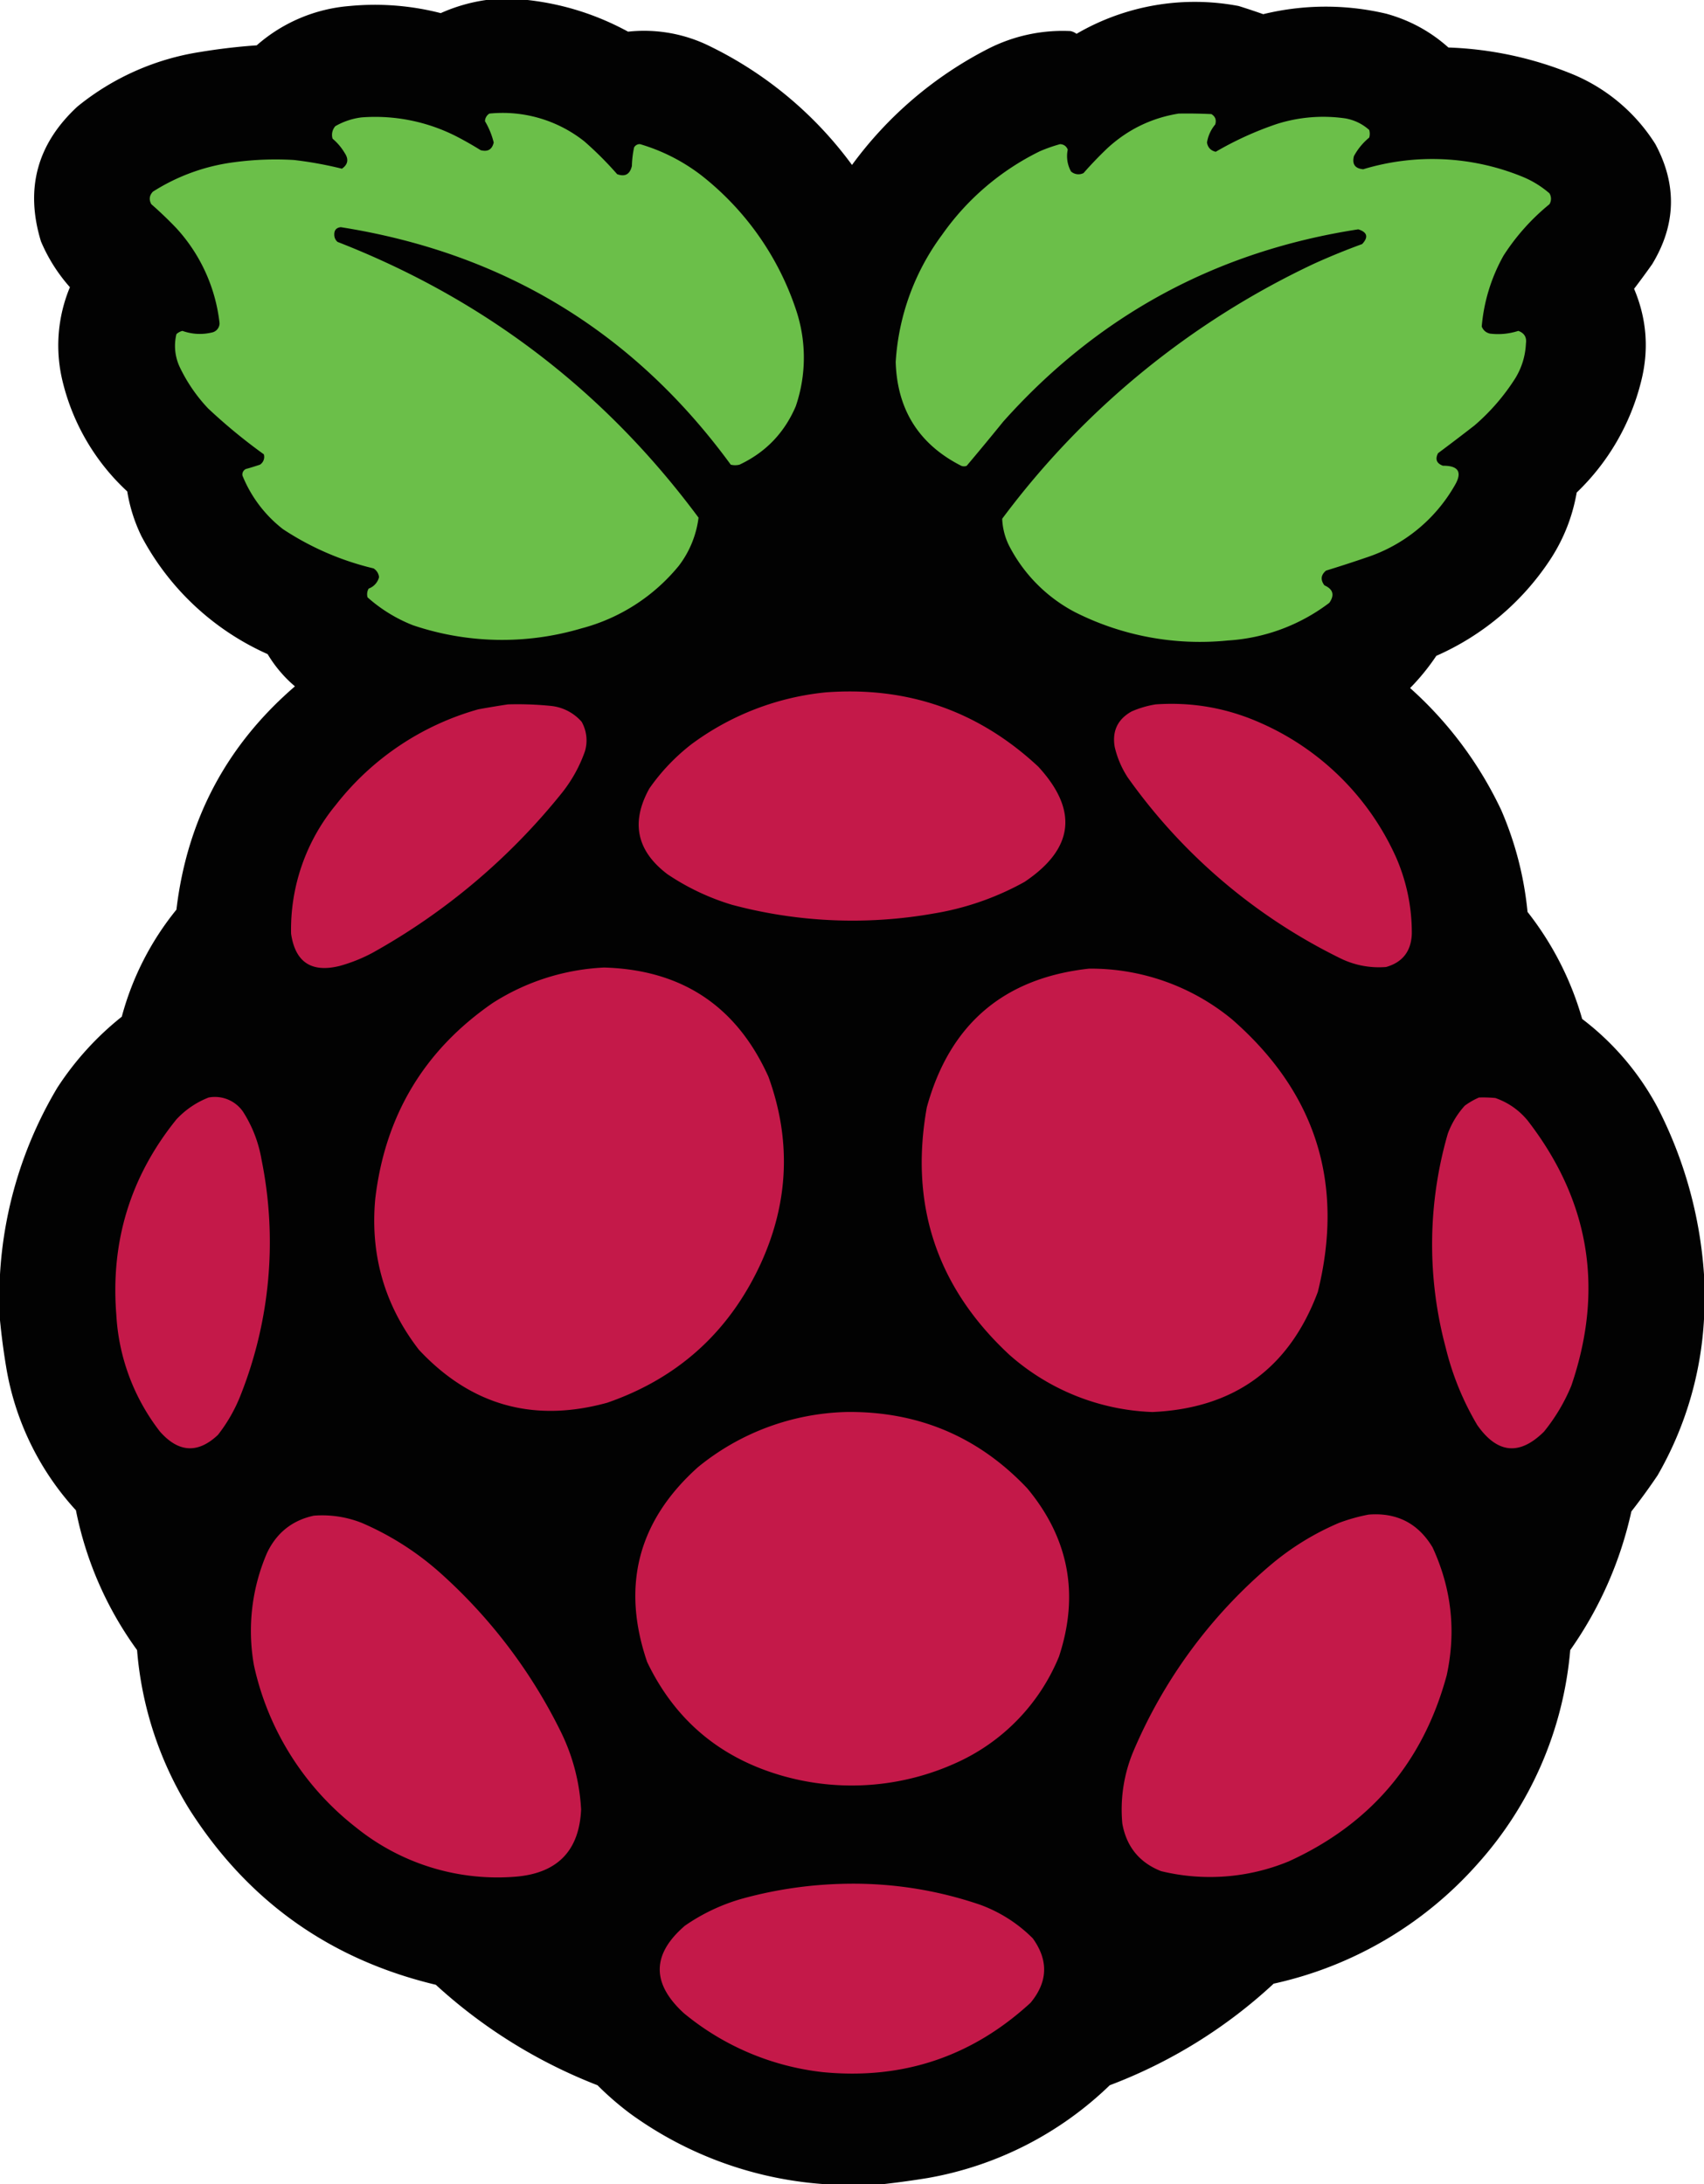 <svg viewBox="0 0 34 43.59"><path d="M9.699 0h.828c.708.079 1.376.29 2.005.632a2.953 2.953 0 0 1 1.547.25A7.696 7.696 0 0 1 17 3.292 7.73 7.73 0 0 1 19.724.97 3.274 3.274 0 0 1 21.36.62a.315.315 0 0 1 .12.055A4.684 4.684 0 0 1 24.715.12a14.358 14.358 0 0 1 .49.163 5.254 5.254 0 0 1 2.453-.01c.469.129.883.354 1.242.675a7.182 7.182 0 0 1 2.506.545 3.561 3.561 0 0 1 1.624 1.384c.435.811.413 1.61-.065 2.397a17.736 17.736 0 0 1-.36.49c.253.598.3 1.212.142 1.842A4.612 4.612 0 0 1 31.46 9.83c-.084.48-.258.923-.523 1.33a5.25 5.25 0 0 1-2.278 1.929 4.408 4.408 0 0 1-.523.643 7.629 7.629 0 0 1 1.82 2.44c.28.649.454 1.324.523 2.028a6.2 6.2 0 0 1 1.09 2.136 5.421 5.421 0 0 1 1.504 1.765A8.544 8.544 0 0 1 34 25.435v.893a6.996 6.996 0 0 1-.926 3.117 12.602 12.602 0 0 1-.523.72 7.65 7.65 0 0 1-1.22 2.767 7.318 7.318 0 0 1-1.853 4.272 7.612 7.612 0 0 1-4.065 2.386 9.999 9.999 0 0 1-3.27 2.027 6.943 6.943 0 0 1-3.64 1.853 18.063 18.063 0 0 1-.871.12h-1.199a7.465 7.465 0 0 1-3.857-1.406 6.034 6.034 0 0 1-.654-.567 10.282 10.282 0 0 1-3.226-2.005c-2.113-.505-3.751-1.672-4.915-3.498a7.117 7.117 0 0 1-1.046-3.182 7.077 7.077 0 0 1-1.22-2.79A5.58 5.58 0 0 1 .12 27.265 13.801 13.801 0 0 1 0 26.35v-.915a8.186 8.186 0 0 1 1.144-3.727 5.96 5.96 0 0 1 1.286-1.417 5.733 5.733 0 0 1 1.09-2.136c.213-1.796 1.001-3.282 2.365-4.457a2.568 2.568 0 0 1-.545-.643 5.28 5.28 0 0 1-2.518-2.354 3.205 3.205 0 0 1-.283-.893 4.4 4.4 0 0 1-1.286-2.18 3.023 3.023 0 0 1 .142-1.896 3.323 3.323 0 0 1-.578-.915c-.32-1.05-.077-1.947.73-2.692a5.12 5.12 0 0 1 2.463-1.09 11.834 11.834 0 0 1 1.112-.13A3.188 3.188 0 0 1 6.974.12a5.286 5.286 0 0 1 1.82.142A3.38 3.38 0 0 1 9.7 0Z" opacity=".992"/><path fill="#6bbf49" d="M9.764 2.267a2.623 2.623 0 0 1 1.896.555 6.94 6.94 0 0 1 .654.654c.157.058.255.003.294-.163a2.031 2.031 0 0 1 .044-.37.126.126 0 0 1 .12-.066c.446.132.853.34 1.22.621a5.694 5.694 0 0 1 1.886 2.67 3 3 0 0 1 0 1.94c-.227.531-.6.92-1.123 1.166a.354.354 0 0 1-.174 0c-1.932-2.645-4.525-4.225-7.781-4.74-.09.01-.133.061-.13.152a.186.186 0 0 0 .065.142c2.93 1.143 5.33 2.977 7.203 5.503a1.992 1.992 0 0 1-.392.959 3.735 3.735 0 0 1-1.951 1.253 5.556 5.556 0 0 1-3.357-.065 3.022 3.022 0 0 1-.904-.556.225.225 0 0 1 .022-.175.328.328 0 0 0 .207-.228.233.233 0 0 0-.11-.175 5.645 5.645 0 0 1-1.808-.784 2.571 2.571 0 0 1-.807-1.068.122.122 0 0 1 .066-.131c.095-.026.19-.056.283-.087a.184.184 0 0 0 .077-.207 11.103 11.103 0 0 1-1.112-.916 3.208 3.208 0 0 1-.567-.828.995.995 0 0 1-.065-.654.266.266 0 0 1 .12-.065c.193.068.39.079.588.032a.19.19 0 0 0 .153-.185 3.356 3.356 0 0 0-.861-1.896 7.786 7.786 0 0 0-.501-.48c-.05-.091-.039-.175.032-.25a3.954 3.954 0 0 1 1.635-.589 6.184 6.184 0 0 1 1.177-.043 7.565 7.565 0 0 1 .959.174c.122-.084.14-.19.054-.316a1.113 1.113 0 0 0-.24-.283.263.263 0 0 1 .055-.25 1.392 1.392 0 0 1 .523-.175 3.57 3.57 0 0 1 1.918.392 7.073 7.073 0 0 1 .458.262c.142.038.229-.013.261-.153a1.562 1.562 0 0 0-.174-.425.187.187 0 0 1 .087-.152Zm13.753 0c.218-.004.436 0 .654.01.078.048.104.117.076.208a.742.742 0 0 0-.164.36c.017.1.076.162.175.184a6.611 6.611 0 0 1 1.22-.555 3.07 3.07 0 0 1 1.373-.11c.179.034.335.11.469.23a.271.271 0 0 1 0 .152 1.243 1.243 0 0 0-.305.37c-.04.16.021.247.185.262a4.754 4.754 0 0 1 3.16.142c.206.082.39.195.556.338a.208.208 0 0 1 0 .218 4.37 4.37 0 0 0-.915 1.024 3.501 3.501 0 0 0-.436 1.417c.03.075.085.122.163.141.194.024.382.005.567-.054.118.042.17.126.152.25-.011.246-.08.475-.207.687a4.232 4.232 0 0 1-.817.948 42.7 42.7 0 0 1-.73.556c-.061.12-.029.204.098.25.316-.002.393.132.229.404a3.17 3.17 0 0 1-1.755 1.427 26.12 26.12 0 0 1-.806.262c-.104.086-.115.184-.033.294.174.077.207.193.098.349a3.72 3.72 0 0 1-2.027.752 5.529 5.529 0 0 1-3.05-.567 3.092 3.092 0 0 1-1.32-1.34 1.32 1.32 0 0 1-.13-.523 16.528 16.528 0 0 1 6.222-5.09 13.756 13.756 0 0 1 .96-.392c.129-.138.104-.236-.077-.294-2.828.436-5.189 1.715-7.083 3.836a59.688 59.688 0 0 1-.73.883.142.142 0 0 1-.11 0c-.842-.428-1.278-1.119-1.307-2.071a4.743 4.743 0 0 1 .926-2.54 5.15 5.15 0 0 1 1.95-1.666 3.097 3.097 0 0 1 .404-.142c.074.004.125.04.153.109a.63.63 0 0 0 .065.436.224.224 0 0 0 .25.032 7.747 7.747 0 0 1 .48-.5c.405-.37.877-.6 1.417-.687z"/><path fill="#c41949" d="M16.477 13.818c1.635-.122 3.048.372 4.239 1.482.803.872.712 1.639-.272 2.3a5.589 5.589 0 0 1-1.81.631 9.3 9.3 0 0 1-4.031-.174 4.755 4.755 0 0 1-1.286-.61c-.615-.466-.735-1.036-.36-1.711a4.03 4.03 0 0 1 .84-.883 5.393 5.393 0 0 1 2.68-1.035zm-6.342.24a6.605 6.605 0 0 1 .871.032.94.94 0 0 1 .6.316.758.758 0 0 1 .065.589 2.84 2.84 0 0 1-.458.828 12.864 12.864 0 0 1-3.78 3.193 3.177 3.177 0 0 1-.655.262c-.563.14-.887-.074-.97-.643a3.907 3.907 0 0 1 .894-2.572 5.48 5.48 0 0 1 2.844-1.907 20.263 20.263 0 0 1 .589-.098zm12.924 0c.72-.05 1.41.07 2.07.36a5.304 5.304 0 0 1 2.736 2.713c.205.48.307.982.305 1.504-.012.348-.183.57-.512.664a1.74 1.74 0 0 1-.916-.174 11.297 11.297 0 0 1-4.239-3.607 1.893 1.893 0 0 1-.261-.61c-.054-.317.058-.553.337-.709.157-.068.317-.115.48-.141zM12.053 19.31c1.552.044 2.645.77 3.28 2.18.457 1.261.406 2.504-.153 3.727-.628 1.362-1.649 2.288-3.062 2.778-1.471.406-2.724.053-3.76-1.057-.682-.884-.973-1.887-.871-3.007.194-1.664.975-2.968 2.342-3.912a4.512 4.512 0 0 1 2.224-.709zm9.676.022a4.427 4.427 0 0 1 2.856 1.014c1.674 1.463 2.244 3.276 1.71 5.437-.57 1.526-1.67 2.325-3.301 2.398a4.548 4.548 0 0 1-2.856-1.144c-1.445-1.344-1.994-2.99-1.645-4.937.455-1.658 1.534-2.58 3.236-2.768zM4.163 21.904a.682.682 0 0 1 .686.283c.188.294.311.613.37.96a8.282 8.282 0 0 1-.413 4.685 3.153 3.153 0 0 1-.458.806c-.399.376-.784.354-1.155-.065a4.176 4.176 0 0 1-.872-2.332c-.117-1.465.283-2.765 1.199-3.9.183-.196.398-.341.643-.437zm25.347 0c.11-.004.218 0 .327.01.256.09.47.239.643.448 1.24 1.604 1.53 3.37.872 5.296-.138.333-.32.638-.545.915-.487.482-.93.439-1.33-.13a5.639 5.639 0 0 1-.631-1.548 7.955 7.955 0 0 1 .043-4.272c.078-.208.19-.393.338-.556.09-.066.184-.12.283-.163zM16.913 28.18c1.421-.01 2.616.499 3.585 1.525.83 1 1.04 2.119.632 3.357a3.98 3.98 0 0 1-2.06 2.125 5.034 5.034 0 0 1-3.508.24c-1.219-.362-2.101-1.114-2.649-2.256-.52-1.52-.182-2.818 1.014-3.89a4.87 4.87 0 0 1 2.986-1.101zm10.396 2.048c.562-.044.987.174 1.275.654.378.818.473 1.668.283 2.55-.468 1.733-1.518 2.971-3.15 3.716a4.12 4.12 0 0 1-2.55.196c-.431-.17-.69-.487-.773-.948a3.007 3.007 0 0 1 .218-1.438 9.969 9.969 0 0 1 2.757-3.738 5.348 5.348 0 0 1 1.352-.828c.194-.072.39-.127.588-.164zm-21.054.022c.33-.026.65.021.96.142a5.77 5.77 0 0 1 1.547.98 10.43 10.43 0 0 1 2.43 3.194c.239.488.373 1.004.403 1.547-.037.818-.465 1.265-1.286 1.34a4.491 4.491 0 0 1-3.204-.98 5.614 5.614 0 0 1-2.038-3.237 3.924 3.924 0 0 1 .262-2.245c.191-.399.5-.646.926-.74zm10.68 7.345a7.811 7.811 0 0 1 2.637.425c.394.148.74.37 1.035.665.316.439.302.868-.044 1.286-1.172 1.078-2.556 1.54-4.151 1.384a5.263 5.263 0 0 1-2.768-1.177c-.647-.594-.64-1.175.021-1.744a3.833 3.833 0 0 1 1.156-.544 8.33 8.33 0 0 1 2.114-.295z"/></svg>